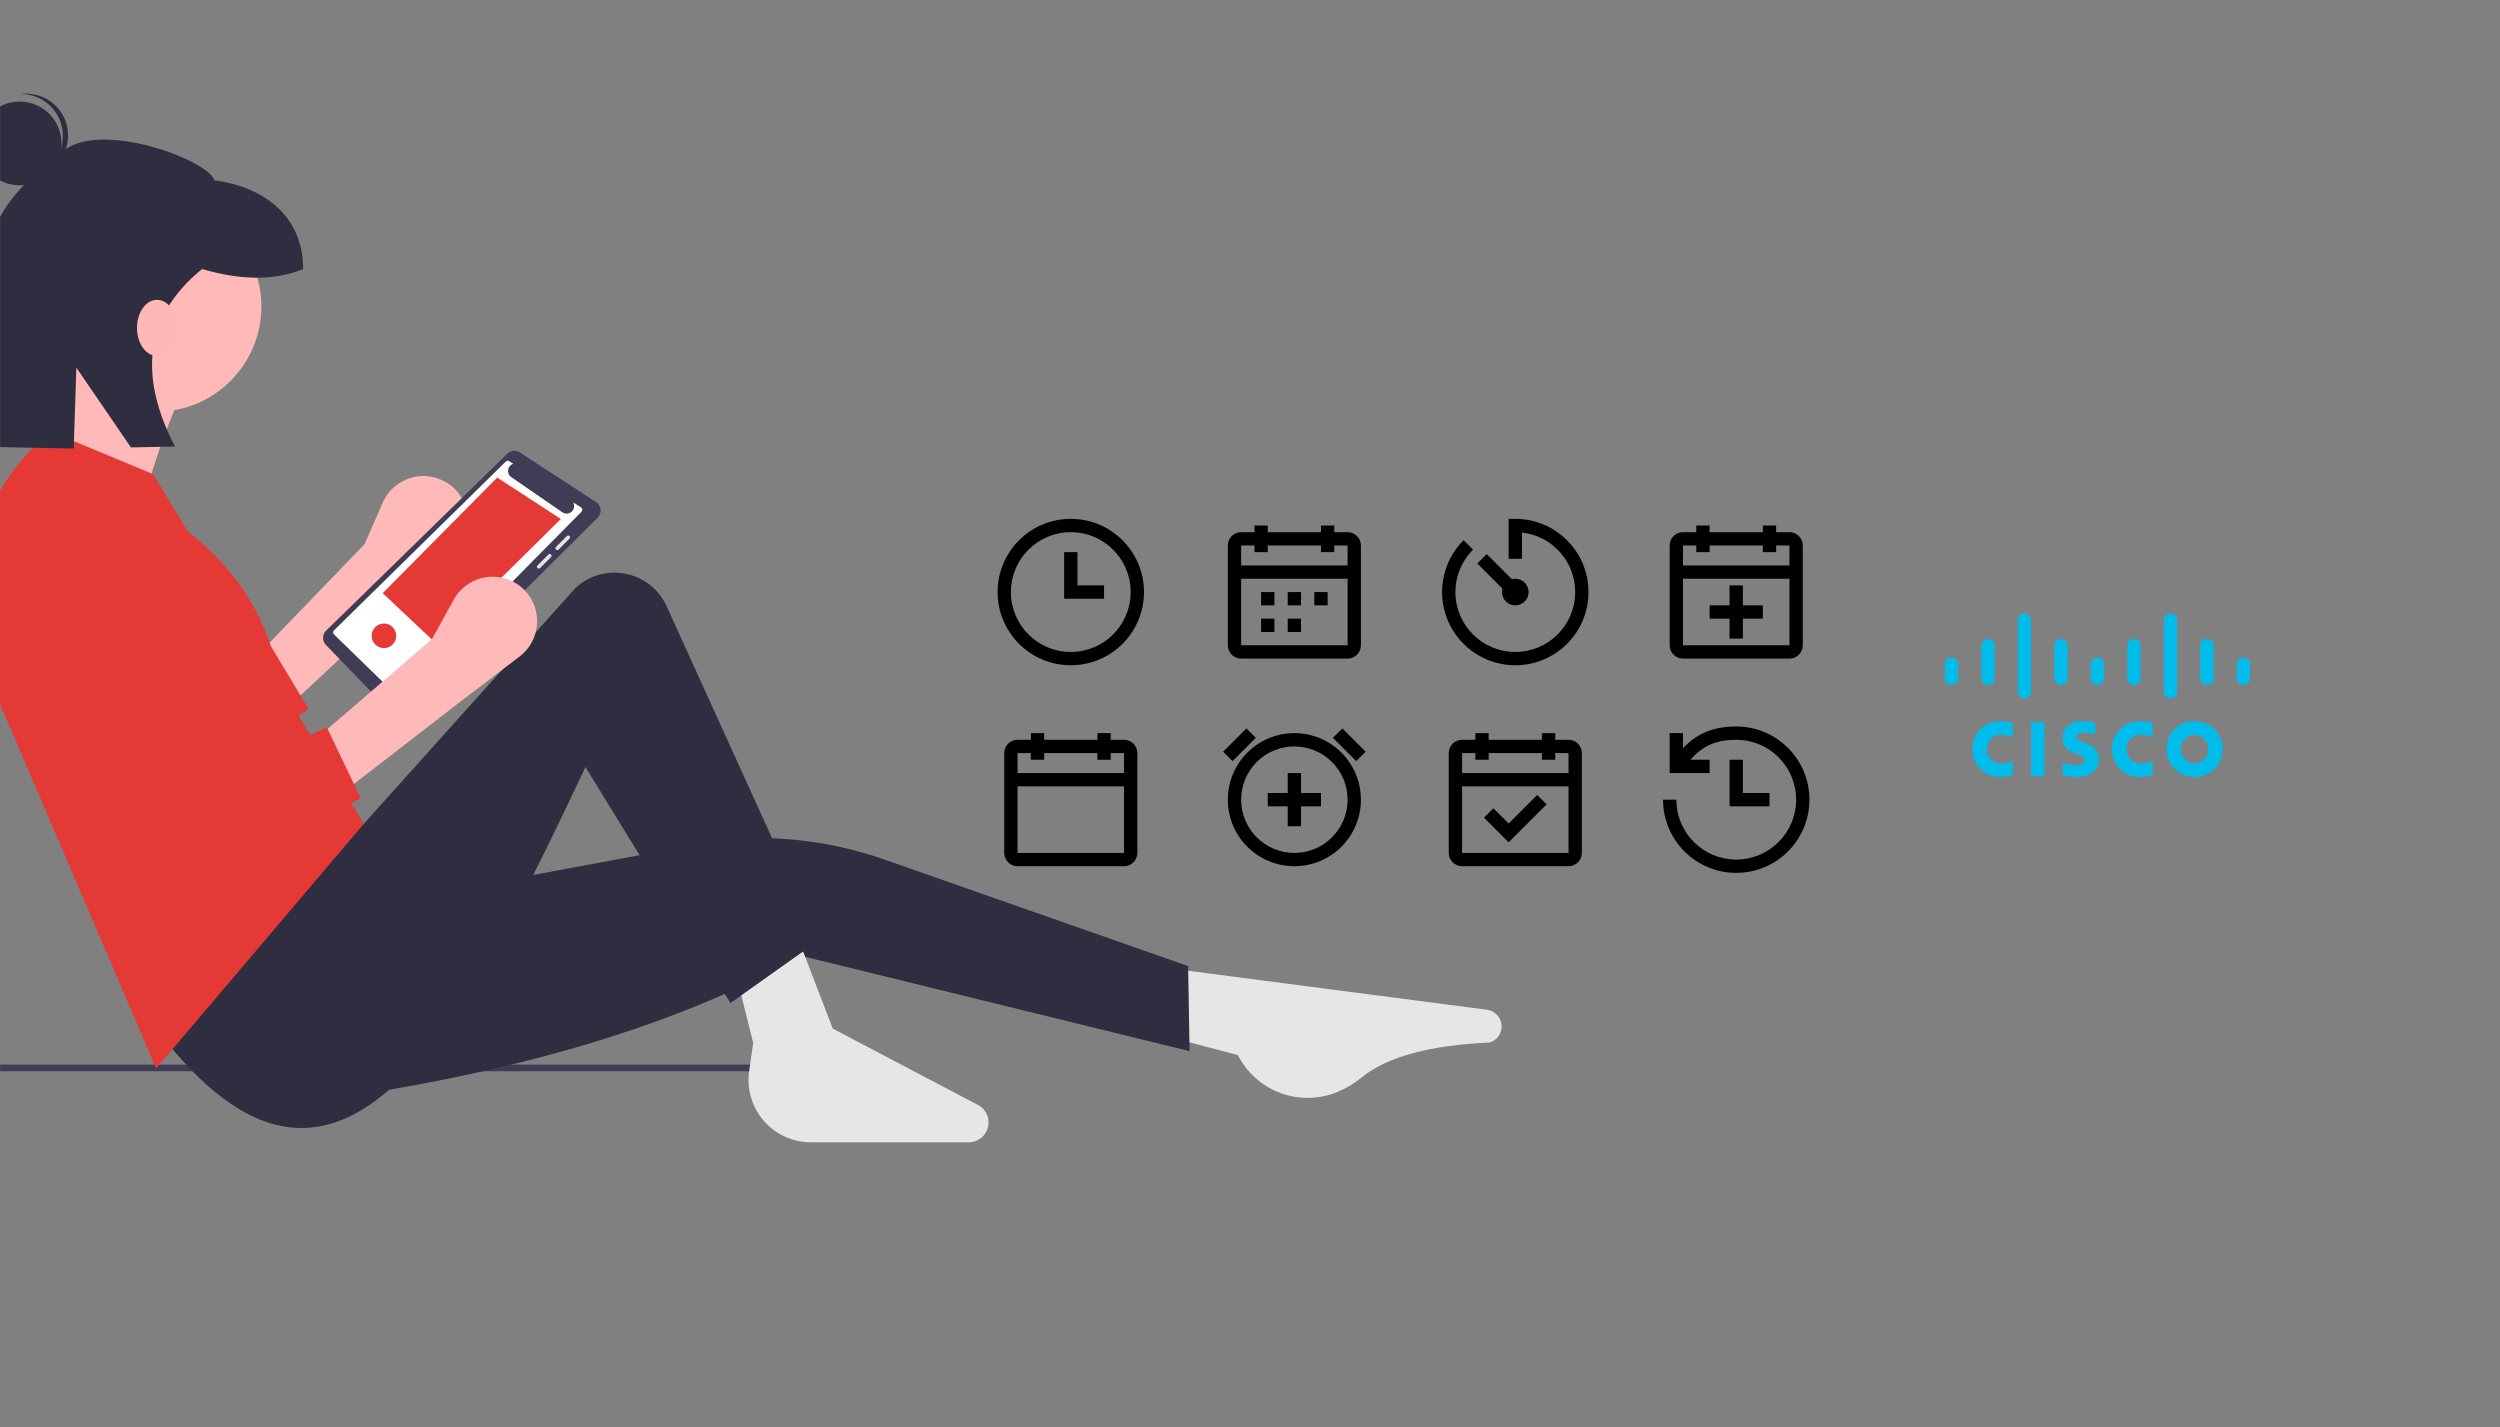 <svg width="974" height="556" viewBox="0 0 974 556" fill="none" xmlns="http://www.w3.org/2000/svg">
<rect x="0" y="0" width="974" height="556" fill="#808080" stroke="none"/>
<g clip-path="url(#clip0)">
<path d="M110.339 277.219L155.359 235.191L176.707 215.5C178.719 213.644 180.262 211.338 181.211 208.771C182.159 206.204 182.486 203.448 182.164 200.73C181.842 198.012 180.88 195.409 179.358 193.135C177.836 190.86 175.796 188.979 173.406 187.645C171.295 186.466 168.961 185.743 166.553 185.521C164.146 185.299 161.719 185.584 159.428 186.356C157.137 187.129 155.034 188.373 153.252 190.008C151.471 191.642 150.052 193.632 149.086 195.848L142.064 211.96L98.456 257.193L110.339 277.219Z" fill="#FFB9B9"/>
<path d="M104.454 249.958L120.264 276.291L56.085 315.66C-0.496 274.99 -11.697 261.755 2.166 196.971L13.192 185.945L66.506 272.415L104.454 249.958Z" fill="#E53935"/>
<path d="M197.657 176.744C198.29 176.119 199.119 175.731 200.004 175.643C200.89 175.556 201.779 175.776 202.522 176.265L232.242 195.622C232.73 195.941 233.141 196.364 233.445 196.861C233.749 197.358 233.937 197.917 233.997 198.497C234.057 199.076 233.987 199.662 233.791 200.211C233.596 200.76 233.28 201.258 232.867 201.669L157.285 276.923C156.918 277.289 156.482 277.578 156.002 277.774C155.521 277.969 155.007 278.067 154.489 278.062C153.971 278.057 153.458 277.949 152.982 277.744C152.506 277.54 152.075 277.242 151.715 276.869L126.946 251.234C126.23 250.489 125.837 249.493 125.852 248.46C125.867 247.428 126.289 246.443 127.026 245.72L197.657 176.744Z" fill="#3F3D56"/>
<path d="M226.387 197.693L223.311 195.732C223.635 196.31 223.754 196.98 223.649 197.633C223.543 198.287 223.22 198.885 222.731 199.332C222.242 199.778 221.616 200.045 220.955 200.09C220.295 200.135 219.639 199.956 219.093 199.58L199.19 185.896C198.738 185.586 198.381 185.154 198.162 184.651C197.943 184.148 197.87 183.594 197.95 183.051C198.031 182.508 198.263 181.999 198.619 181.581C198.975 181.164 199.441 180.855 199.964 180.689L198.38 179.679C198.174 179.548 197.93 179.491 197.687 179.518C197.445 179.546 197.219 179.655 197.048 179.829L130.091 245.629C129.992 245.73 129.913 245.85 129.86 245.982C129.807 246.114 129.781 246.255 129.784 246.397C129.786 246.539 129.817 246.679 129.875 246.809C129.932 246.939 130.015 247.056 130.118 247.154L154.435 270.848C154.637 271.038 154.905 271.142 155.182 271.138C155.459 271.135 155.723 271.023 155.92 270.827L226.566 199.348C226.679 199.235 226.766 199.098 226.819 198.947C226.872 198.797 226.891 198.636 226.874 198.477C226.856 198.319 226.804 198.166 226.719 198.03C226.635 197.894 226.521 197.779 226.387 197.693Z" fill="white"/>
<path d="M149.109 231.099L169.649 250.466L218.505 202.197L193.71 186.057L149.109 231.099Z" fill="#E53935"/>
<path d="M216.606 214.109C216.473 213.976 216.399 213.795 216.399 213.607C216.399 213.418 216.473 213.237 216.606 213.104L220.879 208.831C221.014 208.702 221.194 208.63 221.381 208.63C221.569 208.63 221.749 208.702 221.884 208.831C222.017 208.965 222.092 209.146 222.092 209.334C222.092 209.523 222.017 209.703 221.884 209.837L217.612 214.109C217.476 214.238 217.296 214.31 217.109 214.31C216.922 214.31 216.742 214.238 216.606 214.109Z" fill="#E6E6E6"/>
<path d="M209.409 220.301L213.682 216.028C213.748 215.962 213.826 215.91 213.912 215.874C213.999 215.838 214.091 215.82 214.184 215.82C214.278 215.82 214.37 215.838 214.456 215.874C214.543 215.91 214.621 215.962 214.687 216.028C214.753 216.094 214.805 216.173 214.841 216.259C214.877 216.345 214.895 216.438 214.895 216.531C214.895 216.624 214.877 216.717 214.841 216.803C214.805 216.889 214.753 216.968 214.687 217.034L210.415 221.306C210.281 221.439 210.1 221.514 209.912 221.514C209.723 221.514 209.543 221.439 209.409 221.306C209.276 221.173 209.201 220.992 209.201 220.803C209.201 220.615 209.276 220.434 209.409 220.301Z" fill="#E6E6E6"/>
<path d="M149.583 252.521C146.933 252.521 144.785 250.372 144.785 247.722C144.785 245.073 146.933 242.924 149.583 242.924C152.233 242.924 154.381 245.073 154.381 247.722C154.381 250.372 152.233 252.521 149.583 252.521Z" fill="#E53935"/>
<path d="M-53.5 417.354H318.611V414.774H-53.968L-53.5 417.354Z" fill="#3F3D56"/>
<path d="M457.917 404.629L482.292 411.064C485.755 417.9 491.671 423.178 498.858 425.84C506.044 428.503 513.971 428.354 521.052 425.424L521.584 425.203C524.814 423.824 527.828 421.984 530.53 419.742C540.768 411.443 557.825 407.16 580.443 406.152C581.83 405.716 583.033 404.831 583.862 403.637C584.691 402.443 585.099 401.007 585.023 399.555C584.942 398.025 584.328 396.572 583.288 395.447C582.247 394.323 580.845 393.599 579.326 393.401L457.363 377.493L457.917 404.629Z" fill="#E6E6E6"/>
<path d="M141.7 426.226C205.468 416 263.561 399.447 312.269 372.432L463.455 409.536L462.901 376.385L344.726 334.935C324.789 327.942 303.602 325.235 282.547 326.989L141.7 353.125L141.7 426.226Z" fill="#2F2E41"/>
<path d="M384.813 439.53C385.293 437.928 385.243 436.213 384.669 434.641C384.094 433.069 383.027 431.726 381.626 430.811L324.453 400.752L310.608 364.755L286.795 379.708L293.44 406.29L291.869 417.29C291.376 420.74 291.63 424.256 292.614 427.599C293.599 430.943 295.29 434.035 297.573 436.668C299.857 439.301 302.679 441.413 305.85 442.86C309.02 444.307 312.465 445.056 315.95 445.056H377.387C379.054 445.056 380.677 444.518 382.015 443.523C383.352 442.527 384.334 441.127 384.813 439.53Z" fill="#E6E6E6"/>
<path d="M64.723 405.736C133.768 491.578 181.274 398.079 228.093 298.853L284.58 390.783L318.915 366.416L259.709 236.164C258.248 232.949 256.044 230.127 253.279 227.931C250.514 225.734 247.267 224.226 243.805 223.53C240.343 222.834 236.766 222.97 233.367 223.927C229.968 224.884 226.845 226.635 224.254 229.035L141.701 321.005L126.194 319.898L64.723 405.736Z" fill="#2F2E41"/>
<path d="M60.846 160.405C38.213 160.405 19.865 142.057 19.865 119.424C19.865 96.791 38.213 78.443 60.846 78.443C83.479 78.443 101.827 96.791 101.827 119.424C101.827 142.057 83.479 160.405 60.846 160.405Z" fill="#FFB9B9"/>
<path d="M8.79 192.525L54.201 202.493C58.56 183.794 64.871 165.603 73.03 148.222L30.941 132.715C25.769 153.403 18.341 173.46 8.79 192.525Z" fill="#FFB9B9"/>
<path d="M60.846 416.258L141.7 321.006L108.776 266.28C105.31 241.662 92.595 222.312 73.029 206.864L59.738 184.772L19.865 168.158C5.865 179.295 -4.087 194.723 -8.461 212.069C-12.834 229.415 -11.386 247.718 -4.339 264.161L60.846 416.258Z" fill="#E53935"/>
<path d="M130.624 311.037L179.358 273.379L202.445 255.76C204.621 254.099 206.373 251.947 207.556 249.479C208.739 247.011 209.321 244.297 209.253 241.561C209.185 238.825 208.47 236.144 207.165 233.738C205.861 231.331 204.006 229.268 201.75 227.718C199.758 226.348 197.501 225.411 195.125 224.966C192.748 224.521 190.305 224.579 187.952 225.135C185.6 225.691 183.389 226.734 181.464 228.196C179.538 229.658 177.94 231.507 176.772 233.624L168.282 249.012L120.656 289.993L130.624 311.037Z" fill="#FFB9B9"/>
<path d="M127.301 283.348L140.592 311.037L73.029 344.265C20.477 298.508 -8.825 254.631 11.004 191.418L36.479 198.063L87.428 302.177L127.301 283.348Z" fill="#E53935"/>
<path d="M7.644 72.195C-1.367 72.195 -8.673 64.89 -8.673 55.879C-8.673 46.867 -1.367 39.562 7.644 39.562C16.655 39.562 23.96 46.867 23.96 55.879C23.96 64.89 16.655 72.195 7.644 72.195Z" fill="#2F2E41"/>
<path d="M24.456 51.883C24.188 47.744 22.352 43.862 19.322 41.029C16.292 38.195 12.296 36.623 8.148 36.633C8.485 36.591 8.818 36.539 9.162 36.517C13.48 36.239 17.732 37.688 20.982 40.545C24.232 43.403 26.214 47.434 26.492 51.753C26.769 56.071 25.32 60.323 22.463 63.573C19.605 66.823 15.574 68.805 11.256 69.082C10.912 69.104 10.574 69.096 10.235 69.096C14.35 68.575 18.112 66.505 20.755 63.306C23.397 60.108 24.721 56.023 24.456 51.883Z" fill="#2F2E41"/>
<path d="M24.549 58.851C39.1 46.78 80.839 62.122 83.532 70.238C103.21 72.92 118.109 84.401 118.109 104.815V104.815C106.409 109.607 93.104 109.017 78.721 104.815C55.793 123.5 54.221 146.989 68.165 173.968L51.01 174.311L29.746 143.233L28.729 174.757L-10.593 173.968V128.793C-10.72 113.773 -7.263 98.939 -0.509 85.522C5.619 73.617 15.128 66.666 24.549 58.851Z" fill="#2F2E41"/>
<path d="M61.166 138.666C56.856 138.666 53.363 133.775 53.363 127.742C53.363 121.709 56.856 116.818 61.166 116.818C65.475 116.818 68.968 121.709 68.968 127.742C68.968 133.775 65.475 138.666 61.166 138.666Z" fill="#FFB8B8"/>
<g clip-path="url(#clip1)">
<path d="M876.62 258.74C876.62 257.291 875.462 256.117 874.04 256.117C872.614 256.117 871.456 257.291 871.456 258.74V264.258C871.456 265.714 872.614 266.889 874.04 266.889C875.462 266.889 876.62 265.714 876.62 264.258V258.74ZM862.424 251.498C862.424 250.05 861.269 248.874 859.811 248.874C858.385 248.874 857.23 250.05 857.23 251.498V264.258C857.23 265.714 858.385 266.889 859.811 266.889C861.269 266.889 862.424 265.714 862.424 264.258V251.498V251.498ZM848.198 241.591C848.198 240.142 847.043 238.967 845.618 238.967C844.192 238.967 843.037 240.142 843.037 241.591V269.501C843.037 270.958 844.192 272.132 845.618 272.132C847.043 272.132 848.198 270.958 848.198 269.501V241.591ZM833.969 251.498C833.969 250.05 832.815 248.874 831.389 248.874C829.966 248.874 828.808 250.05 828.808 251.498V264.258C828.808 265.714 829.966 266.889 831.389 266.889C832.815 266.889 833.969 265.714 833.969 264.258V251.498V251.498ZM819.744 258.74C819.744 257.291 818.589 256.117 817.172 256.117C815.746 256.117 814.583 257.291 814.583 258.74V264.258C814.583 265.714 815.746 266.889 817.172 266.889C818.589 266.889 819.744 265.714 819.744 264.258V258.74ZM805.541 251.498C805.541 250.05 804.378 248.874 802.953 248.874C801.527 248.874 800.364 250.05 800.364 251.498V264.258C800.364 265.714 801.527 266.889 802.953 266.889C804.378 266.889 805.541 265.714 805.541 264.258V251.498V251.498ZM791.322 241.591C791.322 240.142 790.159 238.967 788.733 238.967C787.308 238.967 786.145 240.142 786.145 241.591V269.501C786.145 270.958 787.308 272.132 788.733 272.132C790.159 272.132 791.322 270.958 791.322 269.501V241.591ZM777.103 251.498C777.103 250.05 775.94 248.874 774.514 248.874C773.088 248.874 771.926 250.05 771.926 251.498V264.258C771.926 265.714 773.088 266.889 774.514 266.889C775.94 266.889 777.103 265.714 777.103 264.258V251.498ZM762.884 258.74C762.884 257.291 761.721 256.117 760.295 256.117C758.871 256.117 757.707 257.291 757.707 258.74V264.258C757.707 265.714 758.871 266.889 760.295 266.889C761.721 266.889 762.884 265.714 762.884 264.258V258.74ZM816.327 281.618C816.171 281.575 813.783 280.949 811.244 280.949C806.438 280.949 803.545 283.588 803.545 287.519C803.545 290.999 805.965 292.735 808.87 293.668C809.192 293.776 809.667 293.927 809.983 294.034C811.276 294.448 812.308 295.063 812.308 296.128C812.308 297.319 811.115 298.09 808.522 298.09C806.243 298.09 804.058 297.427 803.597 297.309V302.145C803.854 302.201 806.451 302.719 809.225 302.719C813.215 302.719 817.779 300.946 817.779 295.666C817.779 293.105 816.238 290.748 812.854 289.654L811.415 289.188C810.557 288.912 809.025 288.466 809.025 287.186C809.025 286.175 810.16 285.464 812.251 285.464C814.054 285.464 816.249 286.08 816.327 286.105V281.618V281.618ZM860.391 291.834C860.391 294.892 858.089 297.366 854.998 297.366C851.905 297.366 849.608 294.892 849.608 291.834C849.608 288.782 851.905 286.307 854.998 286.307C858.089 286.307 860.391 288.782 860.391 291.834V291.834ZM854.998 280.955C848.643 280.955 844.085 285.831 844.085 291.834C844.085 297.847 848.643 302.719 854.998 302.719C861.353 302.719 865.918 297.847 865.918 291.834C865.918 285.831 861.353 280.955 854.998 280.955V280.955ZM784.17 281.708C783.68 281.561 781.869 280.955 779.416 280.955C773.071 280.955 768.413 285.557 768.413 291.834C768.413 298.606 773.555 302.719 779.416 302.719C781.745 302.719 783.522 302.158 784.17 301.971V296.329C783.946 296.456 782.242 297.445 779.79 297.445C776.316 297.445 774.075 294.958 774.075 291.834C774.075 288.615 776.413 286.228 779.79 286.228C782.284 286.228 783.961 287.239 784.17 287.35V281.708V281.708ZM838.595 281.708C838.102 281.561 836.289 280.955 833.844 280.955C827.489 280.955 822.831 285.557 822.831 291.834C822.831 298.606 827.979 302.719 833.844 302.719C836.16 302.719 837.94 302.158 838.595 301.971V296.329C838.366 296.456 836.66 297.445 834.208 297.445C830.737 297.445 828.499 294.958 828.499 291.834C828.499 288.615 830.837 286.228 834.208 286.228C836.702 286.228 838.382 287.239 838.595 287.35V281.708V281.708ZM796.552 302.345H791.338V281.328H796.552V302.345Z" fill="#00BCEB"/>
</g>
<path fill-rule="evenodd" clip-rule="evenodd" d="M417.18 259.182C401.43 259.182 388.662 246.414 388.662 230.665C388.662 214.915 401.43 202.147 417.18 202.147C432.93 202.147 445.697 214.915 445.697 230.665C445.697 246.414 432.93 259.182 417.18 259.182ZM417.18 253.997C430.066 253.997 440.512 243.551 440.512 230.665C440.512 217.778 430.066 207.332 417.18 207.332C404.293 207.332 393.847 217.778 393.847 230.665C393.847 243.551 404.293 253.997 417.18 253.997ZM430.142 228.072H419.772V215.109H414.587V233.257H430.142V228.072Z" fill="black"/>
<path fill-rule="evenodd" clip-rule="evenodd" d="M592.953 217.702V207.474C604.619 208.764 613.693 218.655 613.693 230.665C613.693 243.551 603.247 253.997 590.36 253.997C577.474 253.997 567.028 243.551 567.028 230.665C567.028 224.374 569.525 218.487 573.893 214.135L570.233 210.462C564.898 215.777 561.843 222.982 561.843 230.665C561.843 246.414 574.61 259.182 590.36 259.182C606.11 259.182 618.878 246.414 618.878 230.665C618.878 214.915 606.11 202.147 590.36 202.147H587.768V217.702H592.953ZM590.361 225.48C589.896 225.48 589.446 225.541 589.018 225.655L579.231 215.869L575.565 219.535L585.351 229.322C585.237 229.75 585.176 230.2 585.176 230.665C585.176 233.528 587.497 235.85 590.361 235.85C593.224 235.85 595.546 233.528 595.546 230.665C595.546 227.801 593.224 225.48 590.361 225.48Z" fill="black"/>
<path fill-rule="evenodd" clip-rule="evenodd" d="M519.307 287.46L522.973 283.793L532.047 292.867L528.381 296.533L519.307 287.46ZM478.363 311.552C478.363 325.87 489.971 337.477 504.289 337.477C518.607 337.477 530.214 325.87 530.214 311.552C530.214 297.233 518.607 285.626 504.289 285.626C489.971 285.626 478.363 297.233 478.363 311.552ZM525.029 311.552C525.029 323.006 515.743 332.292 504.288 332.292C492.834 332.292 483.548 323.006 483.548 311.552C483.548 300.097 492.834 290.811 504.288 290.811C515.743 290.811 525.029 300.097 525.029 311.552ZM489.271 287.46L485.604 283.793L476.53 292.867L480.197 296.534L489.271 287.46ZM493.918 314.144V308.959H501.696V301.181H506.881V308.959H514.659V314.144H506.881V321.922H501.696V314.144H493.918Z" fill="black"/>
<path fill-rule="evenodd" clip-rule="evenodd" d="M401.624 295.997H406.809V293.404H427.55V295.997H432.735V293.404H437.92V301.181H396.44V293.404H401.624V295.997ZM396.44 306.367V332.292H437.92V306.367H396.44ZM406.809 288.219H427.55V285.626H432.735V288.219H437.92C440.784 288.219 443.105 290.541 443.105 293.404V332.292C443.105 335.156 440.784 337.477 437.92 337.477H396.439C393.576 337.477 391.254 335.156 391.254 332.292V293.404C391.254 290.541 393.576 288.219 396.439 288.219H401.624V285.626H406.809V288.219Z" fill="black"/>
<path fill-rule="evenodd" clip-rule="evenodd" d="M493.918 215.11H488.733V212.517H483.548V220.295H525.029V212.517H519.843V215.11H514.658V212.517H493.918V215.11ZM525.029 225.48H483.548V251.405H525.029V225.48ZM514.658 207.332H493.918V204.74H488.733V207.332H483.548C480.684 207.332 478.363 209.654 478.363 212.517V251.405C478.363 254.269 480.684 256.59 483.548 256.59H525.029C527.892 256.59 530.214 254.269 530.214 251.405V212.517C530.214 209.654 527.892 207.332 525.029 207.332H519.843V204.74H514.658V207.332ZM496.511 235.85H491.326V230.665H496.511V235.85ZM501.696 235.85H506.881V230.665H501.696V235.85ZM517.251 235.85H512.066V230.665H517.251V235.85ZM491.326 246.22H496.511V241.035H491.326V246.22ZM506.881 246.22H501.696V241.035H506.881V246.22Z" fill="black"/>
<path fill-rule="evenodd" clip-rule="evenodd" d="M660.877 215.11H666.062V212.517H686.803V215.11H691.988V212.517H697.173V220.295H655.693V212.517H660.877V215.11ZM655.693 225.48V251.405H697.173V225.48H655.693ZM666.062 207.332H686.803V204.74H691.988V207.332H697.173C700.036 207.332 702.358 209.654 702.358 212.517V251.405C702.358 254.269 700.036 256.59 697.173 256.59H655.692C652.829 256.59 650.507 254.269 650.507 251.405V212.517C650.507 209.654 652.829 207.332 655.692 207.332H660.877V204.74H666.062V207.332ZM666.062 241.035V235.85H673.84V228.072H679.025V235.85H686.803V241.035H679.025V248.812H673.84V241.035H666.062Z" fill="black"/>
<path fill-rule="evenodd" clip-rule="evenodd" d="M579.99 295.996H574.805V293.404H569.62V301.181H611.1V293.404H605.915V295.996H600.73V293.404H579.99V295.996ZM569.62 332.292V306.366H611.1V332.292H569.62ZM600.73 288.219H579.99V285.626H574.805V288.219H569.62C566.756 288.219 564.435 290.54 564.435 293.404V332.292C564.435 335.155 566.756 337.477 569.62 337.477H611.101C613.964 337.477 616.286 335.155 616.286 332.292V293.404C616.286 290.54 613.964 288.219 611.101 288.219H605.915V285.626H600.73V288.219ZM598.897 309.718L587.768 320.848L581.823 314.904L578.157 318.57L587.768 328.181L602.564 313.385L598.897 309.718Z" fill="black"/>
<path fill-rule="evenodd" clip-rule="evenodd" d="M666.062 295.997H658.58C663.585 290.271 669.068 288.219 676.432 288.219C689.319 288.219 699.765 298.665 699.765 311.552C699.765 324.438 689.319 334.885 676.432 334.885C663.546 334.885 653.1 324.438 653.1 311.552H647.915C647.915 327.302 660.682 340.07 676.432 340.07C692.182 340.07 704.95 327.302 704.95 311.552C704.95 295.802 692.182 283.034 676.432 283.034C668.102 283.034 661.492 285.395 655.692 291.476V285.604H650.507V301.182H666.062V295.997ZM689.395 308.959H679.025V295.996H673.84V314.144H689.395V308.959Z" fill="black"/>
</g>
<defs>
<clipPath id="clip0">
<rect width="973.836" height="555.517" fill="white" transform="translate(0.032 0.483)"/>
</clipPath>
<clipPath id="clip1">
<rect width="119.712" height="64.564" fill="white" transform="translate(757.311 238.562)"/>
</clipPath>
</defs>
</svg>
